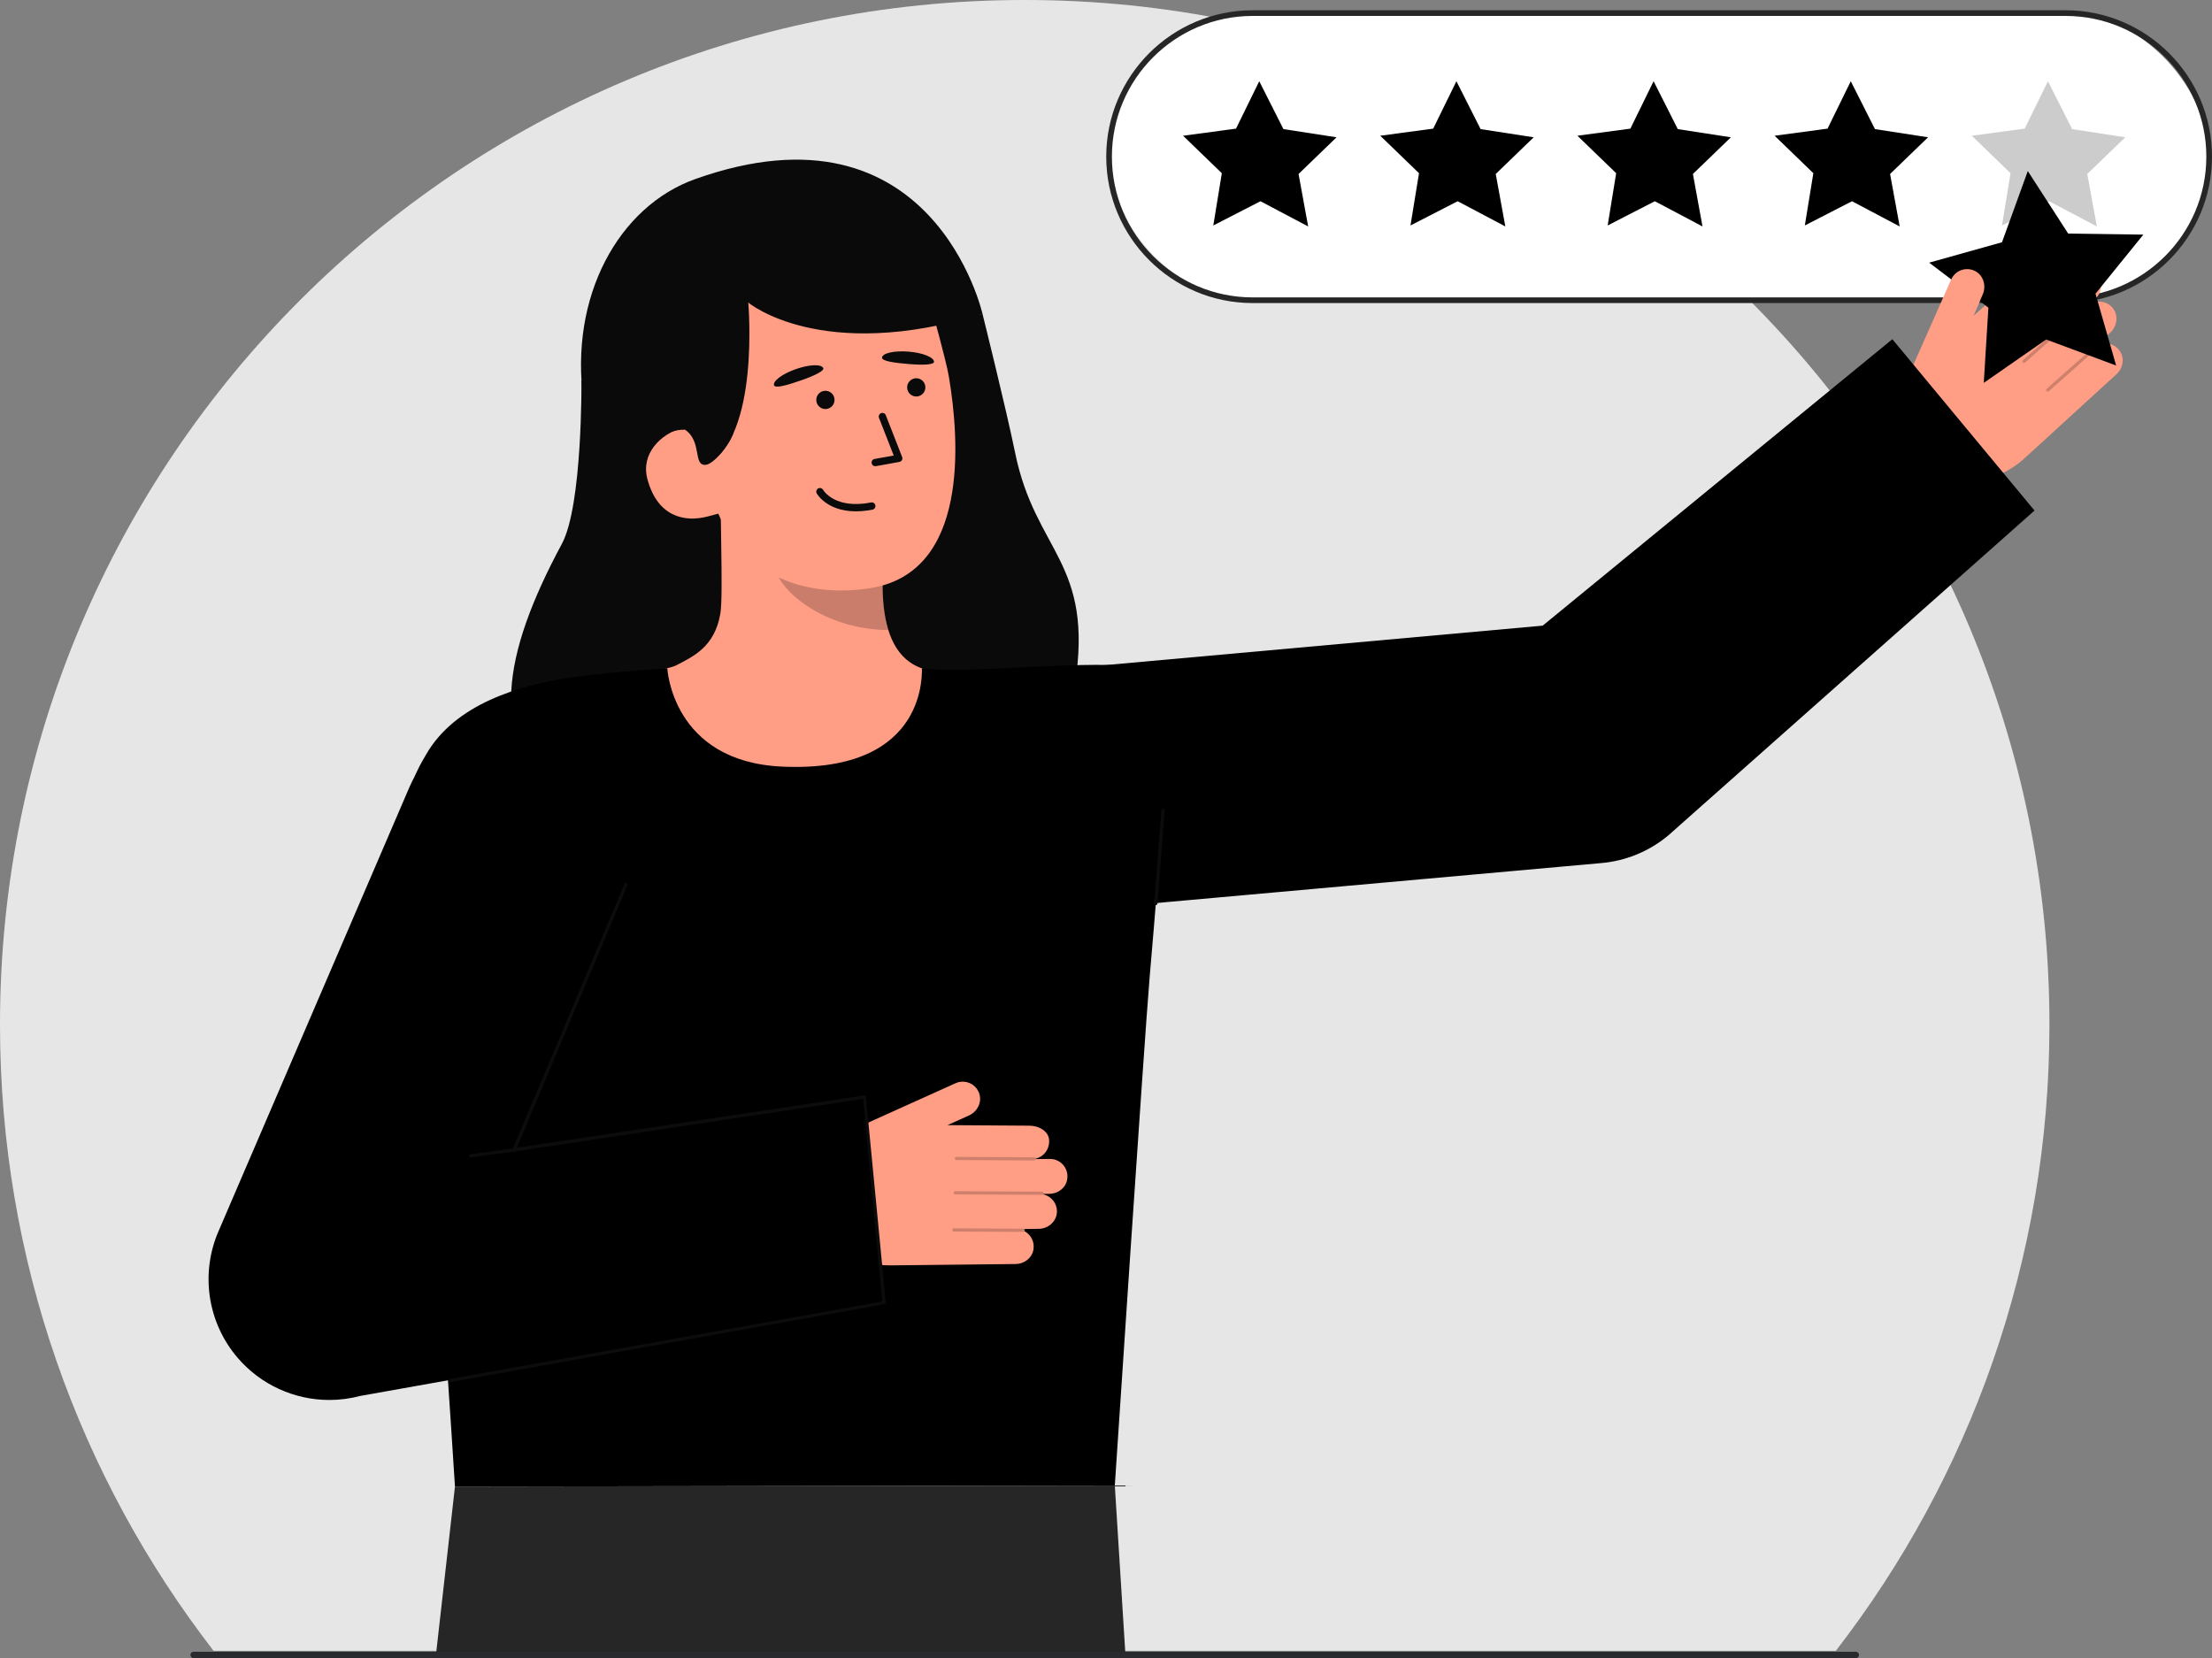 <svg id="Layer_2" data-name="Layer 2" xmlns="http://www.w3.org/2000/svg" viewBox="0 0 686.853 514.916" style="width: 100%; height: 100%;">
  <rect x="0" y="0" width="686.853" height="514.916" fill="#808080" stroke="none"/>
  <g id="Layer_2-2" data-name="Layer 2">
    <g>
      <g>
        <path d="m636.369,318.177c0,73.228-24.741,140.679-66.317,194.445H66.317C24.741,458.856,0,391.406,0,318.177,0,142.447,142.461,0,318.192,0s318.178,142.447,318.178,318.177Z" fill="#fff"></path>
        <path d="m636.369,318.177c0,73.228-24.741,140.679-66.317,194.445H66.317C24.741,458.856,0,391.406,0,318.177,0,142.447,142.461,0,318.192,0s318.178,142.447,318.178,318.177Z" fill="#000000" opacity=".1"></path>
      </g>
      <g>
        <rect x="344.379" y="4.069" width="341.593" height="89.163" rx="44.581" ry="44.581" fill="#fff"></rect>
        <path d="m641.391,94.112h-252.431c-25.067,0-45.461-20.394-45.461-45.462S363.893,3.189,388.96,3.189h252.431c25.068,0,45.462,20.394,45.462,45.461s-20.394,45.462-45.462,45.462ZM388.96,4.949c-24.097,0-43.701,19.604-43.701,43.701s19.604,43.702,43.701,43.702h252.431c24.098,0,43.702-19.604,43.702-43.702s-19.604-43.701-43.702-43.701h-252.431Z" fill="#262626"></path>
      </g>
      <g>
        <polygon points="391.012 25.226 398.526 40.094 415.014 42.633 403.219 54.027 406.198 70.315 391.393 62.489 376.746 70.016 379.392 53.785 367.361 42.15 383.8 39.945 391.012 25.226" fill="#000000"></polygon>
        <polygon points="452.237 25.226 459.751 40.094 476.239 42.633 464.444 54.027 467.423 70.315 452.618 62.489 437.971 70.016 440.617 53.785 428.586 42.15 445.026 39.945 452.237 25.226" fill="#000000"></polygon>
        <polygon points="513.462 25.226 520.977 40.094 537.465 42.633 525.669 54.027 528.648 70.315 513.844 62.489 499.197 70.016 501.842 53.785 489.811 42.15 506.251 39.945 513.462 25.226" fill="#000000"></polygon>
        <polygon points="574.687 25.226 582.202 40.094 598.69 42.633 586.894 54.027 589.873 70.315 575.069 62.489 560.422 70.016 563.068 53.785 551.036 42.15 567.476 39.945 574.687 25.226" fill="#000000"></polygon>
        <polygon points="635.913 25.226 643.427 40.094 659.915 42.633 648.12 54.027 651.099 70.315 636.294 62.489 621.647 70.016 624.293 53.785 612.262 42.15 628.701 39.945 635.913 25.226" fill="#000000" opacity=".2"></polygon>
      </g>
      <g>
        <g>
          <path d="m180.545,118.208s.359,38.687-6.072,50.658c-18.515,34.464-22.99,60.86-1.17,79.082,21.82,18.222,153.275,10.321,160.443-35.158,6.035-38.288-12.208-41.23-18.522-72.114-2.857-13.974-10.143-43.195-10.143-43.195" fill="#0a0a0a"></path>
          <path id="sk" d="m296.374,210.26c-.227-.032-3.145,41.8-51.734,37.691-33.638-2.839-45.303-38.667-46.074-38.674,3.637-.737,9.759-1.801,11.379-2.646,5.327-2.798,11.914-5.7,13.719-15.977,1.041-5.923-.343-36.291.228-42.289l51.562,12.021c-.842,12.671-6.172,42.013,11.49,47.382,2.939.888,6.106,1.709,9.431,2.492Z" fill="#ff9e85"></path>
          <path id="sh" d="m275.845,195.651c-.71-2.343-1.126-4.379-1.479-8.034-.63-6.537-.205-12.538.514-18.649-10.425-1.488-20.405-5.973-28.44-12.781-.993,3.534-6.416,18.967-4.986,22.349,2.701,6.392,15.58,16.938,34.391,17.116Z" fill="#0c0c0c" opacity=".22"></path>
          <path d="m270.316,182.623c-20.21,3.237-42.641-3.602-49.775-30.341l-10.821-23.791c-7.133-26.739,1.128-52.162,26.304-58.878h0c25.176-6.717,46.308.21,53.441,26.95,0,0,4.313,15.282,5.188,20.494,3.301,19.655,6.327,60.655-24.338,65.567Z" fill="#ff9e85"></path>
          <path id="e1_eb" d="m290.021,112.379c-.029.887-3.347,1.039-7.804.671-4.457-.368-8.419-.901-8.337-2.003.104-1.391,3.821-2.22,8.278-1.852,4.457.368,7.908,1.789,7.863,3.184Z" fill="#0a0a0a"></path>
          <path d="m189.924,138.526l29.333,5.81c16.816-8.294,13.09-50.384,13.09-50.384,0,0,22.57,18.968,72.734,3.53,0,0-15.316-68.143-89.171-41.889-23.814,8.466-39.285,36.509-34.696,69.085,3.216,22.829,8.71,13.848,8.71,13.848Z" fill="#0a0a0a"></path>
          <path d="m219.894,160.347c-7.651,2.041-15.844-.127-18.885-11.652-2.02-7.656,3.843-14.013,11.494-16.055l5.31,4.075,8.659,21.877-6.578,1.755Z" fill="#ff9e85"></path>
          <g>
            <circle id="e1_eye" cx="284.51" cy="120.292" r="2.834" transform="translate(-8.082 21.267) rotate(-4.221)" fill="#0a0a0a"></circle>
            <g id="e1_n">
              <path d="m271.85,144.769c-.572.042-1.094-.354-1.198-.93-.111-.616.298-1.206.915-1.316l5.942-1.068-4.568-11.688c-.227-.583.061-1.241.644-1.469.583-.227,1.24.06,1.468.643l5.069,12.973c.123.316.098.67-.067.966s-.455.502-.789.562l-7.299,1.312c-.039.007-.079.012-.118.015Z" fill="#0a0a0a"></path>
            </g>
            <g id="e1_m">
              <path d="m267.524,158.722c-10.249.756-13.755-5.212-13.914-5.492-.308-.545-.116-1.236.429-1.545.541-.307,1.23-.117,1.541.423.148.254,3.726,6.105,14.904,3.925.627-.125,1.211.282,1.331.896.12.615-.282,1.21-.895,1.33-1.206.235-2.337.385-3.395.463Z" fill="#0a0a0a"></path>
            </g>
            <path id="e1_eb-2" data-name="e1_eb" d="m255.647,114.322c.334.822-2.637,2.308-6.86,3.78s-8.061,2.593-8.432,1.552c-.469-1.314,2.592-3.579,6.814-5.052,4.223-1.472,7.953-1.573,8.478-.28Z" fill="#0a0a0a"></path>
            <circle id="e1_eye-2" data-name="e1_eye" cx="256.298" cy="124.186" r="2.834" transform="translate(-8.445 19.201) rotate(-4.221)" fill="#0a0a0a"></circle>
          </g>
          <path d="m201.634,128.048l.441,10.81c1.866-2.614,4.698-4.545,8.1-5.207.845-.176,1.693-.228,2.525-.219,5.458,3.705,2.345,11.437,6.556,10.903,2.391-.303,7.447-6.374,8.499-9.987.667-2.29-5.962-10.398-6.108-12.78" fill="#0a0a0a"></path>
        </g>
        <polygon points="141.27 461.628 135.365 513.916 349.464 513.916 346.162 461.299 141.27 461.628" fill="#262626"></polygon>
        <path id="b_1_b" d="m242.732,238.051c-34.092-1.607-35.527-30.544-35.527-30.544,0,0-16.892,1.092-28.121,2.611-18.384,2.487-37.874,8.797-46.718,24.085-6.359,10.991-7.889,12.98-2.105,74.998,4.188,44.906,11.01,152.426,11.01,152.426l204.892-.328s9.117-137.883,10.837-158.097c3.283-38.589,8.465-92.979-2.535-95.694-12.815-3.163-54.647,2.037-68.178.002-.228-.034,2.873,32.73-43.555,30.541Z" fill="#000000"></path>
        <g>
          <path d="m605.862,86.794c1.252-2.825,4.622-4.05,7.413-2.634,2.617,1.327,3.561,4.622,2.372,7.305l-2.965,6.691,19.048-16.821c2.085-1.907,5.864-2.914,7.849-.434,1.737,1.899,1.857,4.694.456,6.726.023.019.05.032.068.056.015.016.02.037.032.054l3.216-2.941c2.468-2.257,6.457-1.801,8.304,1.203,1.373,2.232.796,5.162-1.138,6.93l-1.369,1.252c.018.058.027.119.024.179,2.228-1.256,5.128-.809,6.845,1.278,1.865,2.266,1.407,5.663-.759,7.643l-3.364,3.076c.155-.017.315.03.43.156.066.075.096.164.111.255,2.18-.534,4.612.301,5.939,2.46,1.373,2.232.796,5.162-1.138,6.93l-28.677,26.226c-8.207,7.505-20.146,9.281-30.182,4.488l-15.795-7.544,23.278-52.536Z" fill="#ff9e85"></path>
          <g fill="none" opacity=".2">
            <path d="m621.268,104.374c.184.199.494.215.698.034l18.094-16.02c.206-.183.226-.499.043-.706-.156-.208-.5-.226-.706-.043l-18.094,16.02c-.206.183-.226.499-.043.706l.008.009Z" fill="#0c0c0c"></path>
          </g>
          <g fill="none" opacity=".2">
            <path d="m628.114,112.549c.184.199.494.215.698.034l20.193-17.878c.206-.183.226-.499.043-.706-.169-.188-.499-.225-.706-.043l-20.193,17.878c-.206.183-.226.499-.043.706l.008.009Z" fill="#0c0c0c"></path>
          </g>
          <g fill="none" opacity=".2">
            <path d="m635.476,121.446c.184.199.494.215.698.034l16.108-14.261c.206-.183.226-.499.043-.706-.189-.205-.499-.225-.706-.043l-16.108,14.261c-.206.183-.226.499-.043.706l.008.009Z" fill="#0c0c0c"></path>
          </g>
        </g>
        <path d="m587.597,105.337l-108.581,88.949-150.311,13.56c-20.637,1.746-35.952,19.89-34.206,40.527,1.655,19.562,18.045,34.342,37.324,34.342,1.061,0,2.127-.045,3.203-.136l162.109-14.558c7.679-.649,14.971-3.649,20.885-8.59l113.72-100.887-44.143-53.207Z" fill="#000000"></path>
        <polygon points="599.031 81.563 621.645 75.225 629.656 53.112 642.197 72.535 665.538 72.858 650.675 91.2 657.09 113.513 635.363 105.425 615.987 118.892 617.421 95.552 599.031 81.563" fill="#000000"></polygon>
        <path d="m611.682,100.655l3.965-9.19c1.189-2.683.245-5.978-2.372-7.305-2.791-1.416-6.162-.19-7.413,2.634" fill="#ff9e85"></path>
        <g>
          <path d="m328.185,376.411c-.121,2.933-2.725,5.162-5.656,5.187l-4.557.054c.122.085.215.236.212.4.002.104-.031.188-.084.267,1.982,1.053,3.233,3.294,2.784,5.795-.47,2.578-2.85,4.371-5.473,4.407l-38.85.42c-11.121.128-21.212-6.514-25.486-16.773l-6.75-16.156,20.675-4.399.493-5.154,31.217-14.081c2.817-1.269,6.144.06,7.282,2.976,1.062,2.739-.429,5.825-3.103,7.029l-6.676,3.008,25.413.171c2.829-.031,6.316,1.736,6.14,4.902.027,2.579-1.74,4.748-4.139,5.324.002.031.006.053.008.085l-.016.058,4.358-.047c3.349-.034,6.02,2.961,5.387,6.438-.46,2.58-2.85,4.371-5.461,4.4l-1.864.027c-.023.046-.058.098-.09.141,2.493.55,4.347,2.823,4.238,5.52Z" fill="#ff9e85"></path>
          <g>
            <g fill="none" opacity=".2">
              <path d="m296.466,359.752c.005.271.225.49.497.491l24.167.126c.276.001.501-.221.503-.498.022-.259-.222-.501-.498-.503l-24.167-.126c-.276-.001-.501.221-.503.498v.012Z" fill="#0c0c0c"></path>
            </g>
            <g fill="none" opacity=".2">
              <path d="m296.116,370.409c.005.271.225.49.497.491l26.97.141c.276.001.501-.221.503-.498,0-.252-.222-.501-.498-.503l-26.97-.141c-.276-.001-.501.221-.503.498v.012Z" fill="#0c0c0c"></path>
            </g>
            <g fill="none" opacity=".2">
              <path d="m295.671,381.949c.005.271.225.49.497.491l21.514.113c.276.001.501-.221.503-.498-.004-.279-.222-.501-.498-.503l-21.514-.113c-.276-.001-.501.221-.503.498v.012Z" fill="#0c0c0c"></path>
            </g>
          </g>
        </g>
        <path d="m274.552,404.505l-162.665,28.976c-3.188.847-6.421,1.258-9.625,1.258-10.818,0-21.3-4.689-28.527-13.158-9.368-10.979-11.605-26.357-5.753-39.549l59.239-137.801c8.399-18.932,29.161-27.471,48.09-19.072,18.932,8.398,27.47,30.553,19.072,49.484l-34.781,82.465,108.787-14.456,6.163,61.853Z" fill="#000000"></path>
        <path d="m139.92,429.178c.046,0,.093-.006.139-.02l134.632-24.172c.261-.075.414-.345.345-.606l-6.163-63.854c-.069-.263-.339-.423-.596-.361l-107.773,16.222,34.331-81.526c.119-.249.014-.548-.234-.668-.25-.117-.548-.014-.668.234l-34.781,82.465c-.083.174-.06.379.061.529.121.149.318.219.503.175l108.313-16.347,5.917,62.912-134.163,24.036c-.266.077-.418.354-.342.619.063.219.263.361.48.361Z" fill="#0c0c0c"></path>
        <path d="m146.137,359.407c.035,0,.07-.004.106-.012l13.465-1.799c.27-.059.44-.325.382-.595s-.326-.441-.595-.382l-13.465,1.799c-.27.059-.44.325-.382.595.051.233.258.394.488.394Z" fill="#0c0c0c"></path>
        <path d="m358.905,281.059c.258,0,.478-.199.497-.462l2.228-28.839c.021-.274-.185-.516-.46-.536-.253-.035-.516.184-.536.46l-2.228,28.839c-.021.275.185.516.46.536.013.002.025.002.039.002Z" fill="#0c0c0c"></path>
      </g>
      <path d="m60.12,514.916h516.129c.552,0,1-.448,1-1,0-.552-.448-1-1-1H60.12c-.552,0-1,.448-1,1,0,.552.448,1,1,1Z" fill="#292a2e"></path>
    </g>
  </g>
</svg>